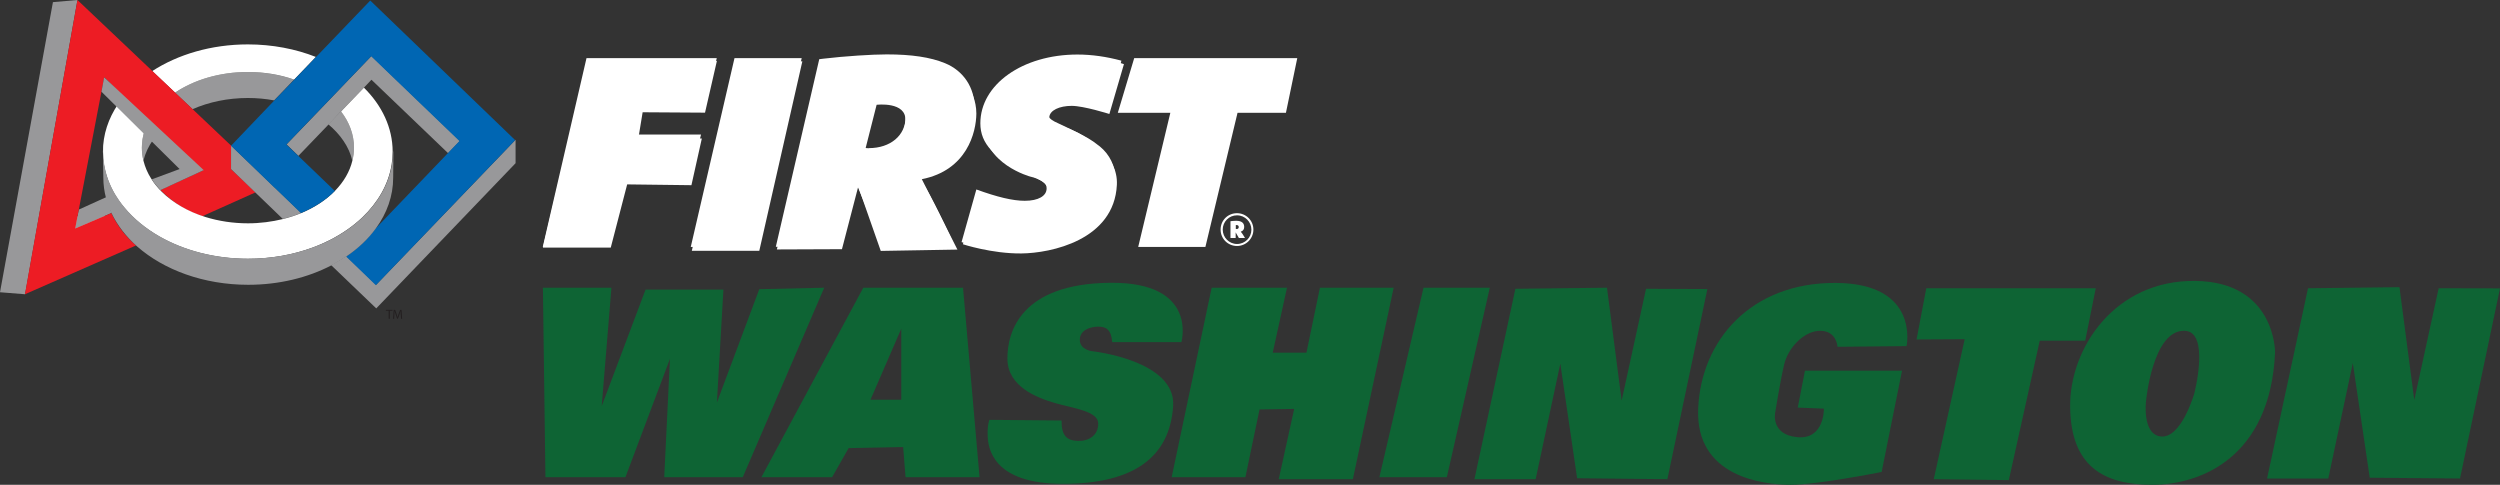 <?xml version="1.0" encoding="UTF-8"?>
<svg id="Layer_2" data-name="Layer 2" xmlns="http://www.w3.org/2000/svg" viewBox="0 0 187.51 36.36">
  <rect x="0" y="0" width="187.51" height="36.36" fill="#333333" stroke="none"/>
  <defs>
    <style>
      .cls-1 {
        fill: #231f20;
      }

      .cls-2 {
        fill: #fff;
      }

      .cls-3 {
        fill: #ed1c24;
      }

      .cls-4 {
        fill: none;
      }

      .cls-5 {
        fill: #bbbdbf;
      }

      .cls-6 {
        fill: #98989a;
      }

      .cls-7 {
        fill: #0066b3;
      }

      .cls-8 {
        fill: #0e6434;
      }
    </style>
  </defs>
  <g id="Layer_1-2" data-name="Layer 1">
    <g>
      <polygon class="cls-2" points="40.72 18.57 44.08 4.47 53.77 4.57 52.88 8.45 48.2 8.42 47.9 10.25 52.64 10.39 51.86 13.89 47.04 13.83 45.81 18.57 40.72 18.57"/>
      <polygon class="cls-2" points="55.2 4.6 60.18 4.6 56.95 18.81 51.89 18.81 55.2 4.6"/>
      <path class="cls-2" d="M73.23,8.51c0-1.91-1.52-3.4-2.83-3.86-1.87-.65-8.85-.04-8.85-.04l-3.28,14.1,4.88-.02,1.22-4.69,1.69,4.82,5.75-.1-2.67-5.28c3.39-.67,4.08-3.52,4.09-4.92ZM64.88,11.29l.87-3.43s2.24-.27,2.16,1.19c-.13,2.3-3.03,2.24-3.03,2.24Z"/>
      <path class="cls-2" d="M83.21,8.54l1.09-3.73s-1.35-.49-3.35-.51-7.28.75-7.23,4.99c.04,3.03,3.57,3.96,3.57,3.96,0,0,1.45.28,1.37,1.21s-1.82.75-1.82.75c0,0-2.4-.1-3.37-.81l-1.25,3.92s2.16.71,4.38.69,6.97-1,7.17-5.15c.11-2.24-2.23-3.59-3.39-4.12-.3-.14-.62-.24-.94-.32s-.75-.26-.74-.61c.02-.54.77-.87,1.68-.87s2.83.61,2.83.61Z"/>
      <polygon class="cls-8" points="40.72 21.58 45.86 21.58 45.13 30.46 48.42 21.72 54.26 21.72 53.77 30.19 56.95 21.69 61.82 21.58 55.71 35.79 49.82 35.79 50.25 26.91 46.91 35.79 40.91 35.79 40.72 21.58"/>
      <path class="cls-8" d="M72.23,21.58h-7.48l-7.64,14.21h5.3l1.24-2.18,4.09-.08.18,2.26h5.55l-1.24-14.21ZM67.6,29.98h-2.31l2.31-5.33v5.33Z"/>
      <polygon class="cls-8" points="106.77 21.58 111.74 21.58 108.52 35.79 103.46 35.79 106.77 21.58"/>
      <path class="cls-8" d="M83.42,25.66h5.19s1.28-4.52-5.35-4.45c-6.63.07-7.71,3.61-7.7,5.69,0,2.08,2.19,2.93,3.57,3.33s3.22.6,3.24,1.52-.73,1.35-1.53,1.32-1.23-.36-1.22-1.53l-5.41-.05s-.17.4-.13,1.23.32,3.58,5.67,3.57,7.98-2.04,8.24-5.82c.24-3.43-6.02-4.12-6.02-4.12,0,0-.97-.08-.98-.85s.83-1,1.39-1,.97.2,1.04,1.17Z"/>
      <polygon class="cls-8" points="90.88 21.58 96.53 21.58 95.46 26.45 97.99 26.45 99 21.58 104.53 21.58 101.47 35.94 95.91 35.94 97.07 30.67 94.47 30.71 93.41 35.79 87.88 35.79 90.88 21.58"/>
      <polygon class="cls-8" points="113.66 21.66 120.53 21.58 121.63 30.05 123.46 21.66 128.06 21.68 125.06 35.94 118.29 35.87 117.03 27.27 115.18 35.94 110.59 35.94 113.66 21.66"/>
      <path class="cls-8" d="M135.34,27.8h7.32l-1.53,7.6s-4.83.96-6.82.96-7.16-.55-6.94-5.71,3.98-9.46,10.31-9.43,5.32,4.74,5.32,4.74l-5.18.05s-.05-1.17-1.26-1.2-2.44,1.25-2.74,2.52-.67,3.59-.67,3.59c0,0-.38,1.68,1.66,1.87s1.99-2.14,1.99-2.14l-1.96-.08.54-2.77Z"/>
      <polygon class="cls-8" points="144.48 21.62 157.19 21.62 156.4 25.55 152.99 25.55 150.67 36.01 145.04 35.94 147.36 25.44 143.75 25.46 144.48 21.62"/>
      <path class="cls-8" d="M164.66,21.07c-6.03-.08-9.45,5.05-9.39,9.46.05,4.41,2.47,5.83,6.15,5.83s8.86-2.08,9.22-9.92c0,0,.05-5.29-5.98-5.37ZM164.59,29.48s-.99,3.5-2.57,3.25c-1.36-.21-1.06-2.64-1.06-2.64,0,0,.49-5.38,2.91-5.28,1.9.08.72,4.66.72,4.66Z"/>
      <polygon class="cls-8" points="173.11 21.62 179.97 21.54 181.08 30 182.91 21.62 187.51 21.63 184.51 35.89 177.74 35.83 176.47 27.23 174.63 35.89 170.04 35.89 173.11 21.62"/>
      <path class="cls-5" d="M5.58,16.32l-.27,1.42,2.71-1.16c-.17-.36-.31-.74-.41-1.13l-2.03.87Z"/>
      <g>
        <path class="cls-1" d="M29.14,23.31h-.2v-.07h.5v.07h-.2v.6h-.09v-.6Z"/>
        <path class="cls-1" d="M30.05,23.61c0-.09-.01-.21,0-.29h0c-.02.08-.05.16-.08.25l-.12.33h-.07l-.11-.32c-.03-.1-.06-.18-.08-.26h0c0,.08,0,.2-.01.3l-.02.29h-.08l.05-.67h.11l.11.32c.03.08.05.16.07.23h0c.02-.07.04-.14.07-.23l.12-.32h.11l.04.67h-.08l-.02-.29Z"/>
      </g>
      <g>
        <path class="cls-6" d="M18.59,7.35c.68,0,1.34.06,1.97.18l1.5-1.56c-1.05-.36-2.23-.57-3.47-.57-2.12,0-4.04.59-5.46,1.55l1.31,1.24c1.21-.53,2.63-.84,4.16-.84Z"/>
        <path class="cls-2" d="M18.59,5.4c1.24,0,2.42.2,3.47.57l1.63-1.7c-1.52-.6-3.26-.94-5.1-.94-2.75,0-5.26.76-7.17,2l1.71,1.62c1.42-.96,3.35-1.55,5.46-1.55Z"/>
        <path class="cls-6" d="M10.76,12.04c.14-.56.39-1.09.74-1.58l-.66-.66c-.13.41-.2.83-.2,1.27,0,.33.04.66.12.98Z"/>
        <path class="cls-6" d="M5.91,15.72l-.28,1.43,2.75-1.18c-.17-.36-.21-.84-.31-1.23l-2.16.98Z"/>
        <polygon class="cls-6" points="3.97 .16 0 21.92 1.88 22.07 5.81 0 3.97 .16"/>
        <path class="cls-3" d="M17.33,12.68v-1.76l-2.89-2.74-1.31-1.24-1.71-1.62L5.81,0,1.87,22.07l8.33-3.66c-.83-.73-1.42-1.51-1.85-2.43l-2.71,1.16.27-1.42,1.76-9.16.15-.77,1.45,1.46,1.87,1.88.8.81,3.29,2.84-3.2,1.47c.83.83,1.81,1.56,3.14,1.97l3.99-1.79-1.82-1.74Z"/>
        <path class="cls-4" d="M27.31,6.56c1.36,1.34,2.16,3.01,2.16,4.81,0,.33-.03.66-.08.98.05.32.08.65.08.98,0,1.38-.47,2.68-1.3,3.81l5.42-5.65-5.73-5.5-.55.58Z"/>
        <path class="cls-4" d="M24.64,9.34l-2.24,2.34,2.73,2.63c.65-.66,1.1-1.43,1.3-2.26-.25-1.02-.88-1.95-1.79-2.71Z"/>
        <path class="cls-6" d="M26.43,12.04c.08-.32.12-.64.12-.98,0-.98-.36-1.91-.98-2.72l-.95.98c.91.76,1.56,1.69,1.8,2.71Z"/>
        <path class="cls-6" d="M28.21,21.36l-2.24-2.16c-.36.25-.74.47-1.14.68l3.39,3.25,10.45-10.89v-1.76s-10.45,10.87-10.45,10.87Z"/>
        <path class="cls-6" d="M20.59,14.05l-1.85-1.78-1.41-1.35v1.76s1.98,1.91,1.98,1.91l1.9,1.83c.48-.12.95-.27,1.38-.45l-2-1.92Z"/>
        <polygon class="cls-6" points="27.86 4.2 26.37 5.75 24.73 7.46 23.61 8.63 21.49 10.83 22.38 11.69 24.64 9.34 25.58 8.35 27.31 6.56 27.86 5.98 33.61 11.49 34.5 10.57 27.86 4.2"/>
        <path class="cls-2" d="M27.31,6.56l-1.73,1.8c.62.81.97,1.73.97,2.71,0,.33-.04.66-.12.98-.2.83-.65,1.59-1.3,2.26-.66.68-1.53,1.25-2.53,1.67-.43.18-.9.33-1.38.45-.82.2-1.7.32-2.62.32-1.13,0-2.2-.17-3.18-.47-1.33-.41-2.46-1.08-3.3-1.91-.3-.3-.57-.63-.78-.97-.27-.42-.46-.87-.58-1.34-.08-.32-.12-.64-.12-.98,0-.44.07-.86.2-1.27l-1.98-2.01c-.73,1.08-1.14,2.29-1.14,3.58,0,.33.03.66.08.98.13.78.41,1.52.81,2.21.2.35.44.68.71,1,.7.84,1.6,1.58,2.65,2.18,1.83,1.04,4.13,1.66,6.62,1.66,1.74,0,3.39-.3,4.85-.84.44-.16.87-.35,1.27-.55.94-.48,1.78-1.06,2.47-1.72,1.17-1.12,1.95-2.47,2.19-3.94.05-.32.08-.65.08-.98,0-1.8-.8-3.47-2.16-4.81Z"/>
        <path class="cls-7" d="M20.58,14.06l1.99,1.92c1-.42,1.88-.98,2.54-1.66l-2.74-2.63-.89-.85,2.11-2.2,1.12-1.16,1.64-1.71,1.49-1.55,6.62,6.36-.89.93-5.42,5.65c-.57.78-1.31,1.48-2.19,2.08l2.23,2.15,10.45-10.88L27.77.04l-4.08,4.25-1.63,1.7-1.5,1.56-3.23,3.38,3.25,3.14Z"/>
        <path class="cls-6" d="M11.38,13.44s.05.09.06.1c.16.25.38.49.59.72l3.25-1.5-7.47-6.96-.2,1.08,5.86,5.8-2.08.77Z"/>
        <path class="cls-6" d="M29.47,11.37c0,.33-.03.66-.08.98-.24,1.47-1.02,2.82-2.19,3.94-.7.67-1.53,1.25-2.47,1.72-.41.21-.83.39-1.27.55-1.46.54-3.11.84-4.85.84-2.49,0-4.79-.62-6.62-1.66-1.06-.6-1.96-1.34-2.65-2.18-.27-.32-.5-.66-.71-1-.41-.69-.68-1.43-.81-2.21-.05-.32-.08-.65-.08-.98,0-.1,0-.21.01-.31,0,0,0-.01,0-.02-.05.32,0,1.95,0,2.28,0,.52.07,1.04.2,1.53.1.39.24.76.41,1.13.44.92,1.09,1.76,1.92,2.5,2,1.76,4.99,2.88,8.34,2.88,2.32,0,4.48-.54,6.24-1.46.4-.21.78-.44,1.14-.68.88-.6,1.62-1.3,2.19-2.09.83-1.13,1.3-2.43,1.3-3.81,0-.29.03-1.67,0-2.22,0-.07,0,.17,0,.26Z"/>
      </g>
      <g>
        <path class="cls-2" d="M44,4.36h9.76l-.92,3.76h-4.68l-.46,1.97h4.88l-.85,3.48h-4.82l-1.16,4.95h-5.04l3.28-14.16Z"/>
        <path class="cls-2" d="M55.09,4.36h5.04l-3.28,14.16h-5.04l3.28-14.16Z"/>
        <path class="cls-2" d="M61.45,4.44l.32-.04c1.62-.19,3.63-.32,4.74-.32,1.85,0,3.28.21,4.37.66,1.39.57,2.22,1.83,2.22,3.33,0,1.29-.44,2.53-1.27,3.48-.72.83-1.36,1.23-2.71,1.63l-.32.11c.14.11.19.15.25.21.39.45,1.57,2.74,2.57,5.01h-5.55c-.72-2.02-.93-2.55-1.87-4.84l-1.11,4.84h-4.9l3.26-14.08ZM65.17,11.11c1.62,0,2.75-.96,2.75-2.31,0-.72-.53-1.08-1.57-1.08-.3,0-.46.02-.79.09l-.76,3.27c.16.02.19.04.37.04Z"/>
        <path class="cls-2" d="M85.07,4.36h12.23l-.85,4.1h-3.63l-2.41,10.06h-5.04l2.41-10.06h-3.94l1.23-4.1Z"/>
        <path class="cls-2" d="M92.78,15.99c.68,0,1.23.55,1.23,1.23s-.55,1.23-1.23,1.23-1.23-.54-1.23-1.23.54-1.23,1.23-1.23ZM92.78,18.3c.6,0,1.08-.48,1.08-1.07s-.48-1.08-1.08-1.08-1.07.48-1.07,1.07.48,1.08,1.07,1.08ZM92.3,16.59c.06,0,.07,0,.19-.02.12,0,.18-.01.23-.01.4,0,.6.16.6.46,0,.18-.08.29-.24.35h-.02s.02.02.02.03c.04.04.19.25.3.45h-.46c-.1-.18-.12-.22-.24-.42v.42h-.39v-1.25ZM92.74,17.18c.11,0,.17-.05.17-.15s-.06-.15-.17-.15c-.02,0-.03,0-.05,0v.29s.03,0,.05,0Z"/>
        <path class="cls-2" d="M72.12,18.16c1.42.42,2.97.66,4.42.66,1.97,0,3.47-.45,4.76-1.38,1.43-1.02,2.36-2.59,2.36-4.01,0-.96-.42-1.83-1.16-2.44-.58-.47-1.18-.83-2.41-1.4l-.99-.47c-.32-.17-.49-.34-.49-.53,0-.51.65-.89,1.53-.89.66,0,1.44.19,2.94.68l1.03-3.83c-1.12-.3-2.21-.46-3.3-.46-4.12,0-7.28,2.25-7.28,5.16,0,1.53,1.02,2.61,3.56,3.8,1.2.55,1.41.7,1.41,1.08,0,.57-.62.93-1.64.93-.9,0-2.06-.28-3.63-.85h0s-1.11,3.95-1.11,3.95Z"/>
      </g>
    </g>
  </g>
</svg>